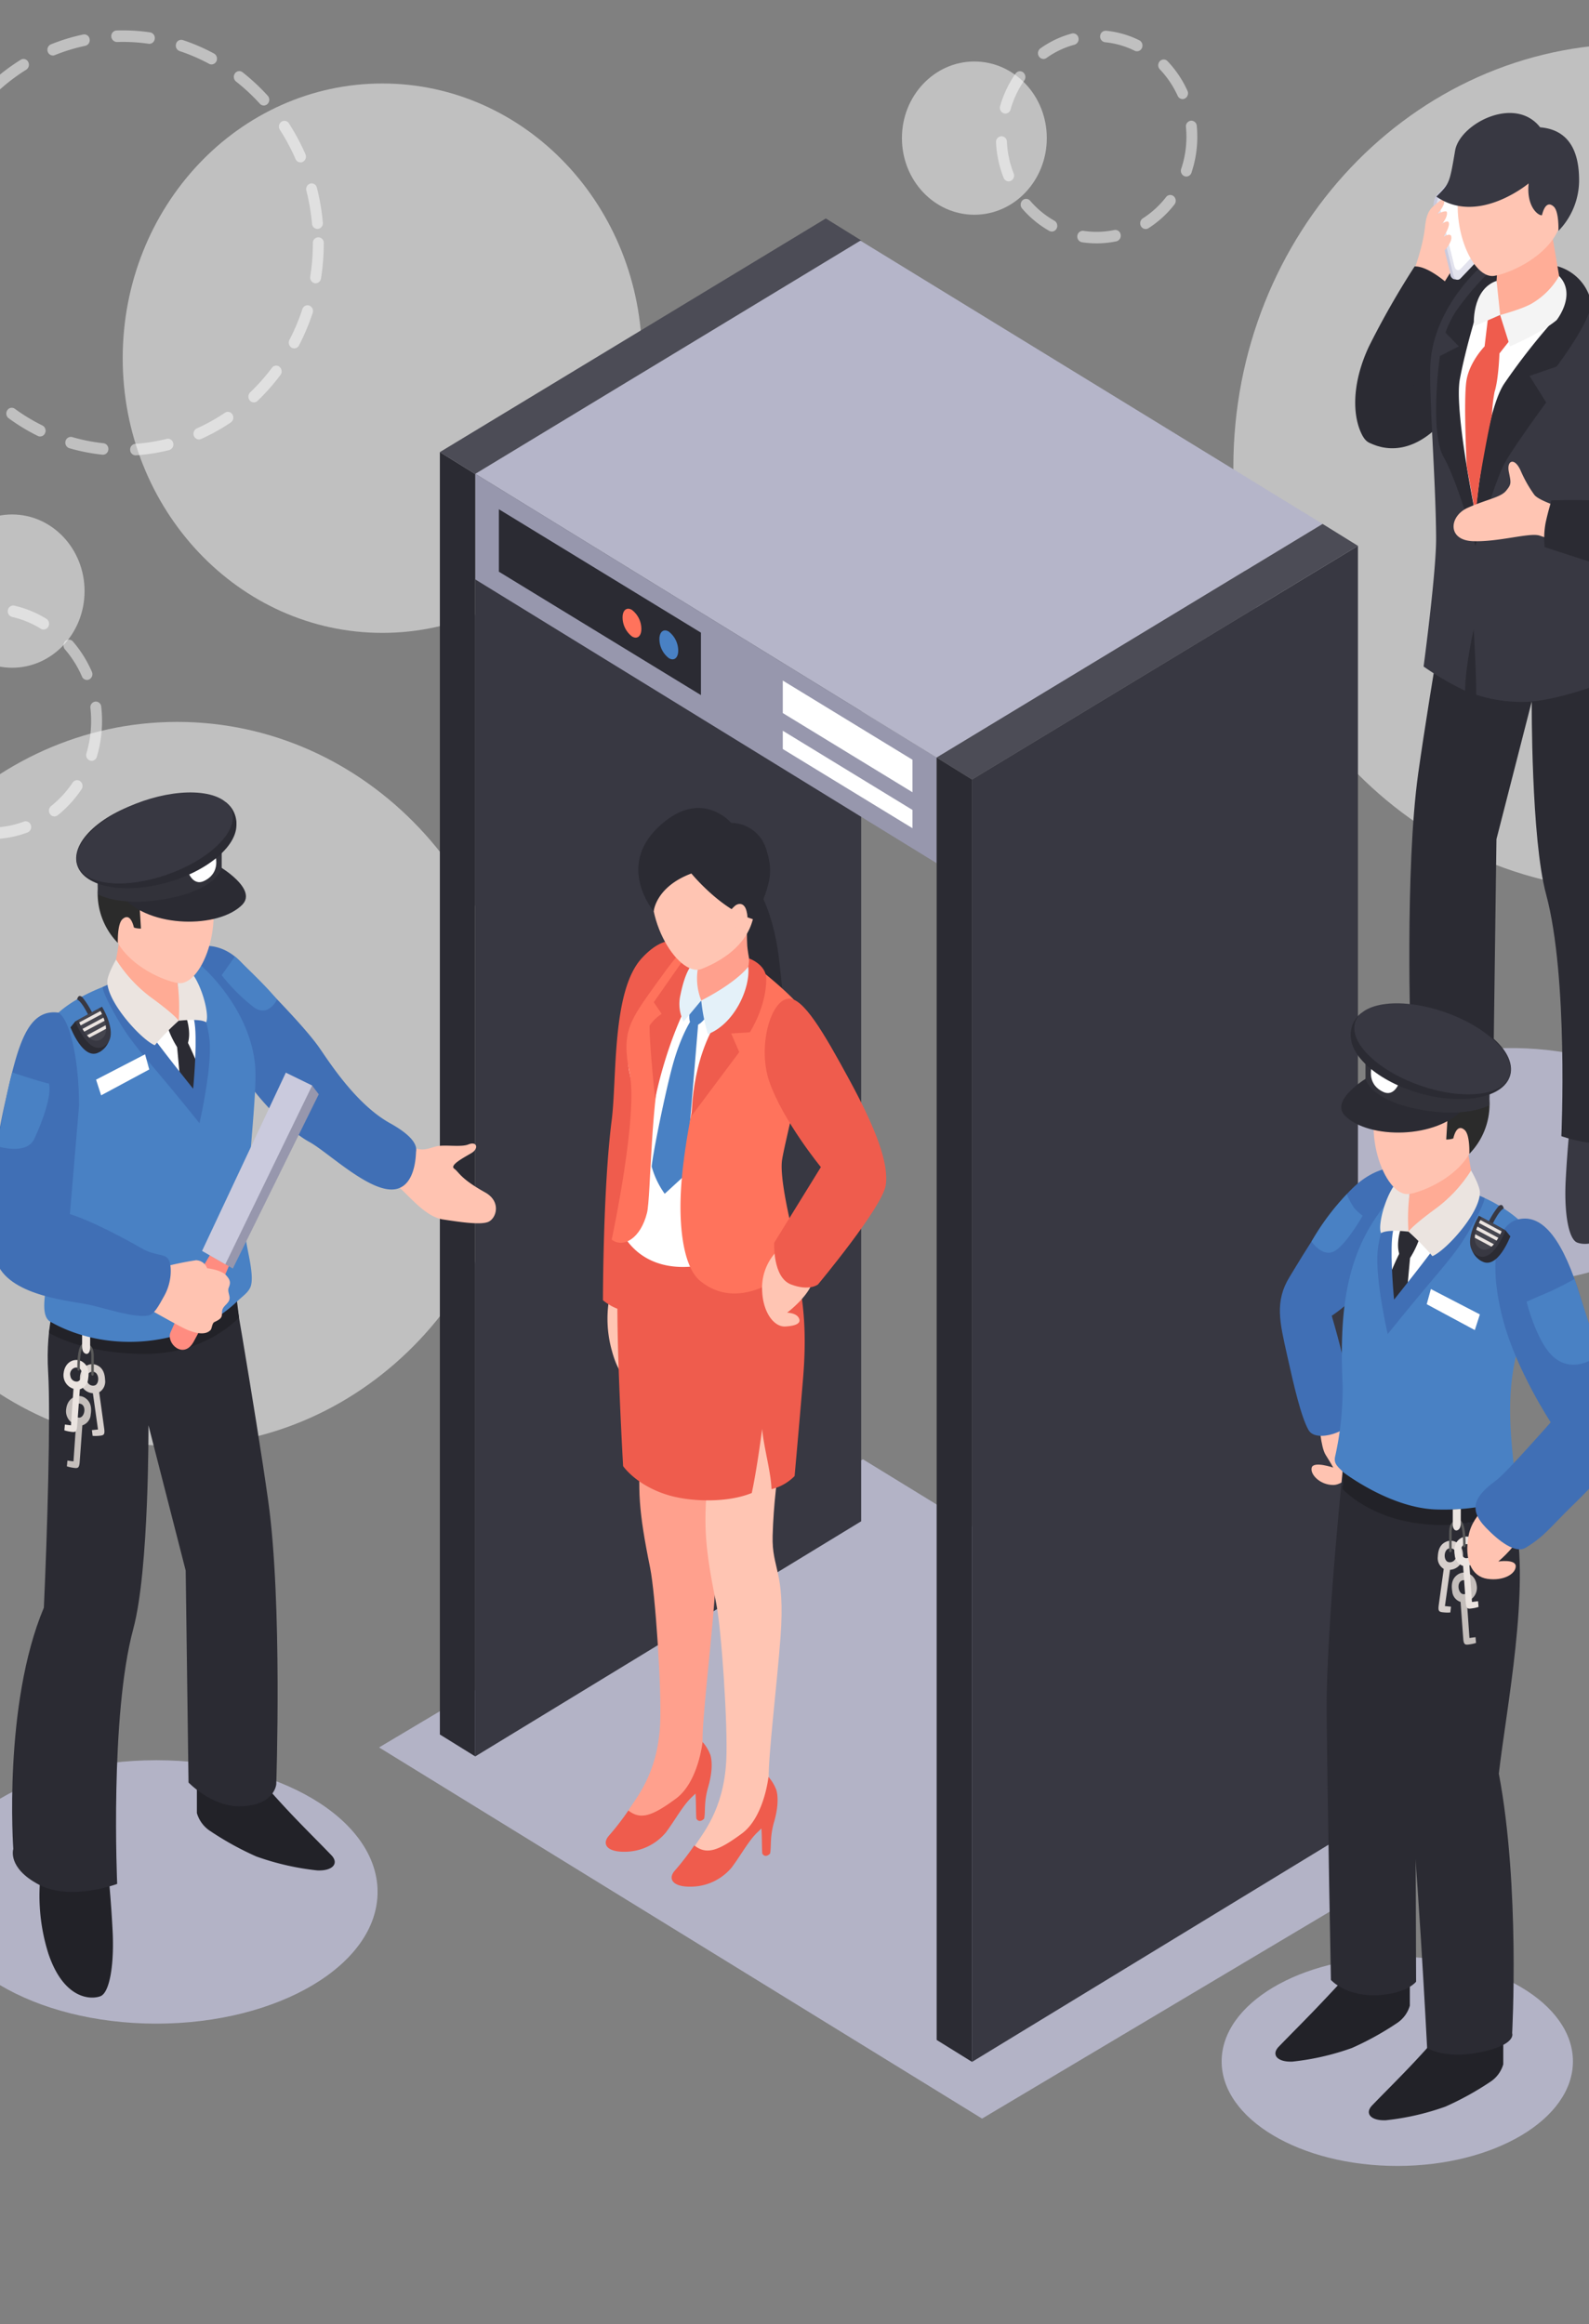 <svg xmlns="http://www.w3.org/2000/svg" xmlns:xlink="http://www.w3.org/1999/xlink" width="400" height="585" viewBox="0 0 400 585"><rect x="0" y="0" width="400" height="585" fill="#808080" stroke="none"/><defs><clipPath id="a"><rect width="400" height="585" transform="translate(1020.21 1329)" fill="#fff"/></clipPath><clipPath id="b"><rect width="553.529" height="537.531" fill="none"/></clipPath></defs><g transform="translate(-1020.21 -1329)" clip-path="url(#a)"><g transform="translate(978.64 1336.645)"><g clip-path="url(#b)"><path d="M171.357,166.961c-24.417,0-44.214,11.785-44.214,26.321s19.8,26.321,44.214,26.321,44.216-11.782,44.216-26.321-19.8-26.321-44.216-26.321" transform="translate(221.951 317.929)" fill="#b3b3c6"/><path d="M64.881,149.923c-30.757,0-55.691,14.843-55.691,33.152s24.934,33.154,55.691,33.154,55.693-14.843,55.693-33.154-24.934-33.152-55.693-33.152" transform="translate(16.043 285.485)" fill="#b3b3c6"/><path d="M157.123,73.745c0,38.185-29.266,69.141-65.366,69.141S26.39,111.93,26.39,73.745,55.656,4.6,91.756,4.6s65.366,30.956,65.366,69.14" transform="translate(46.069 8.769)" fill="#fff" opacity="0.5"/><path d="M134.3,21.985c0,10.653-8.166,19.29-18.237,19.29s-18.234-8.637-18.234-19.29S105.994,2.7,116.065,2.7,134.3,11.332,134.3,21.985" transform="translate(170.782 5.132)" fill="#fff" opacity="0.5"/><path d="M46.081,61.246c0,10.653-8.166,19.29-18.237,19.29S9.61,71.9,9.61,61.246s8.163-19.29,18.234-19.29,18.237,8.637,18.237,19.29" transform="translate(16.776 79.893)" fill="#fff" opacity="0.5"/><path d="M323.762,217.137,201.684,289.792,49.894,196.367,171.7,123.843Z" transform="translate(87.1 235.822)" fill="#b3b3c6"/><path d="M172.36,151.091c0,50.344-38.585,91.154-86.179,91.154S0,201.436,0,151.091,38.585,59.934,86.181,59.934s86.179,40.813,86.179,91.157" transform="translate(0 114.127)" fill="#fff" opacity="0.5"/><path d="M329.7,107.726c0,58.851-45.1,106.558-100.742,106.558S128.217,166.577,128.217,107.726,173.323,1.168,228.962,1.168,329.7,48.875,329.7,107.726" transform="translate(223.826 2.224)" fill="#fff" opacity="0.5"/><path d="M184.709,88.207c-27.457.343-49.568,13.868-49.384,30.213s22.586,29.321,50.043,28.978,49.568-13.87,49.384-30.215-22.586-29.315-50.043-28.975" transform="translate(236.232 167.953)" fill="#b3b3c6"/><path d="M160.737,59.276c6.348-16.81,9.725-36.6,9.725-36.6l-2.054-3.029s-7.9-.476-14.066,14.788-12.957,28.694-13.66,31.946c4.838,2.419,12.312,2.6,20.054-7.107" transform="translate(245.588 37.411)" fill="#2b2b33"/><path d="M154.839,88.7s-2.867,3.3-6.7,7.249c-3.545,3.653-4.643,4.708-7.932,8.1-1.922,1.984-.34,3.8,3.322,3.656a62.757,62.757,0,0,0,14.585-3.337,72.64,72.64,0,0,0,10.917-6.02,7.657,7.657,0,0,0,3.243-4.336v-6.1Z" transform="translate(243.326 167.405)" fill="#383842"/><path d="M159.814,96.045s-.664,6.25-1.074,14.1.643,14.785,2.91,15.651,8.731.755,12.408-10.147a45.737,45.737,0,0,0,1.483-21.477Z" transform="translate(276.961 179.323)" fill="#383842"/><path d="M199.094,77.965c1.356-22.371-10.3-34.133-10.3-34.133.928-7.539-32.135,3.012-32.135,3.012s-7.078,40.531-10.068,61.874c-3.4,24.256-1.911,67.555-1.911,67.555s.428,5.274,8.97,5.239c6.554-.026,11.957-5.669,11.957-5.669l.678-50.551,8.88-34.653s-.176,34.5,3.613,48.509c5.648,20.9,3.849,60.887,3.849,60.887s11.09,4.185,18.682.171,6.1-8.5,6.1-8.5,2.474-34.334-7.29-57.567c-.813-17.64-1.645-45.9-1.021-56.17" transform="translate(251.989 78.293)" fill="#2b2b33"/><path d="M160.222,21.286s-11.414,9.749-12.77,23.527c-.675,6.839,1.3,29.884,1.356,44.989.036,8.472-3.149,32.248-3.149,32.248a72.282,72.282,0,0,0,10.458,6.09c0-6.029,2.155-15.45,2.155-15.45s.648,10.621.645,16.464a37.377,37.377,0,0,0,11.644,1.812c10.568-.052,27.951-7.818,27.951-7.818s0-25.435-3.21-39.491c-3.427-15,1.771-40.218,1.26-44.266-.854-6.776-15.373-14.112-15.373-14.112s-10.3-8.434-20.969-3.993" transform="translate(254.274 38.073)" fill="#383842"/><path d="M163.192,19.995a69.145,69.145,0,0,0-10.661,11.6A23.7,23.7,0,0,0,149.17,38l3.361,3.471-4.775,2.419s-2.674,19.034.95,25.429,8,22.383,8,22.383,5.038-16.513,7.246-20.626,10.56-15.5,10.56-15.5l-4.184-6.677,6.82-2.355s9.613-12.747,8.608-16.592a12.007,12.007,0,0,0-8.4-8.657Z" transform="translate(256.276 38.075)" fill="#2b2b33"/><path d="M153.348,24.521s-2.713,8.684-4.2,16.537,3.913,33.979,3.913,33.979,2.405-25.537,7.246-32.8a163.667,163.667,0,0,1,13.2-16.789s-15.541,1.382-20.156-.926" transform="translate(259.916 46.693)" fill="#fff"/><path d="M155.166,25.852l-.8,6.709s-3.748,3.825-4.55,8.509.047,21.636.047,21.636l2.2,12.05.961-8.05s1.716-10.417,3.188-16.85a41.884,41.884,0,0,1,.662-5.84c1.019-3.166,1.227-9.674,1.227-9.674l3.962-5.013-3.778-4.658Z" transform="translate(260.923 46.977)" fill="#ef5c4d"/><path d="M149.578,16.365a3.192,3.192,0,0,1,1.5-2.721,7.109,7.109,0,0,1-.077,4.423,10.616,10.616,0,0,0-.472,3.16Z" transform="translate(261.116 25.981)" fill="#ffc5b3"/><path d="M157.646,30.342l-4.11-16.595a2.263,2.263,0,0,0-.28-.665l.06-.456-.791-.032a.991.991,0,0,0-.843.343l-4.228,4.423a4.249,4.249,0,0,0-.774,3.561l4.11,16.595a1.424,1.424,0,0,0,.876,1.144l.912.131.038-.447.027-.02,4.228-4.423a4.24,4.24,0,0,0,.774-3.558" transform="translate(255.87 23.973)" fill="#cacadd"/><path d="M157.157,33.956l-4.228,4.423c-.722.755-1.557.392-1.856-.81l-4.11-16.595a4.252,4.252,0,0,1,.774-3.558l4.228-4.423c.725-.755,1.56-.392,1.856.81l4.11,16.595a4.252,4.252,0,0,1-.774,3.558" transform="translate(256.365 23.992)" fill="#e2e2ed"/><path d="M155.858,31.542l-3.451,3.633c-.626.656-1.348.34-1.606-.7L147.242,20.1a3.675,3.675,0,0,1,.67-3.081l3.449-3.633c.626-.656,1.351-.34,1.609.7l3.558,14.376a3.675,3.675,0,0,1-.67,3.081" transform="translate(256.876 24.835)" fill="#fff"/><path d="M144.182,37.065s3.7-9.023,4.366-15.093c.244-2.2.524-4.231,2.21-5.617s2.518-2.3,2.666-1.3c.2,1.362-1.79,3.314-1.79,3.314s2.359-1.162,2.474-.459c.22,1.362-1.268,2.933-1.268,2.933s1.683-1.284,1.785-.116c.1,1.147-1.356,3.366-1.356,3.366s1.719-1.112,1.933-.073c.294,1.429-1.678,3.505-1.678,3.505l1.4,5.643-3.24,5.164Z" transform="translate(251.696 27.862)" fill="#ffc5b3"/><path d="M152.884,26.974l-.689,10.612a21.182,21.182,0,0,0,4.714,5.747c3.624-1.2,12.037-10.069,12.037-10.069L166.14,16.786Z" transform="translate(265.684 31.964)" fill="#ffad97"/><path d="M173.652,13.991c-3.773-5.085-14.621-9.372-21.688,1.69-7.411,11.6-.406,30.567,6.084,29.457,3.635-.619,11.82-4.124,15.406-10.316,4.039-6.973,3.13-16.879.2-20.832" transform="translate(259.727 16.648)" fill="#ffc5b3"/><path d="M156,21.707l.9,8.6-6.606,2.852S149.53,23.975,156,21.707" transform="translate(262.306 41.335)" fill="#f4f4f4"/><path d="M167.527,21.291a19.033,19.033,0,0,1-6.8,6.871c-2.427,1.452-8.056,2.942-8.056,2.942L155.164,39s7.869-3.372,11.732-6.613c0,0,5.126-6.43.631-11.091" transform="translate(266.524 40.543)" fill="#f4f4f4"/><path d="M163.563,77.312c2.139,5.155,5.115,11.1,11.823,11.021,4.066-.049,7-6.142,7-10.455A149.088,149.088,0,0,0,178.59,45.72c-2.941-13.127-5.532-20.376-12.139-20.98-2.927,1.969-5.434,11.791-5.434,22.069l2.559,30.32Z" transform="translate(281.086 47.11)" fill="#2b2b33"/><path d="M154.338,20.464a209.57,209.57,0,0,0-11.482,20.115c-4.094,8.727-4.248,16.583-2.092,21.538,2.2,5.062,4.857,2.48,8.295-.27s7.177-19.38,8.652-23.19,5.338-13.513,5.338-13.513-5.211-4.862-8.709-4.679" transform="translate(243.33 38.959)" fill="#2b2b33"/><path d="M168.682,45.642a31.947,31.947,0,0,1-3.35-5.927c-1.557-3.569-3.6-2.666-3.017.209s.667,3.119-.711,4.795S156.62,46.882,151.93,49s-5.126,8.143,1.323,8.384,14.041-2.155,16.7-1.438a82.919,82.919,0,0,1,8.089,3.113l2.924-8.483s-10.845-2.832-12.284-4.931" transform="translate(259.073 71.188)" fill="#ffc5b3"/><path d="M158.554,40.781s-.89,2.84-1.494,5.733a21.328,21.328,0,0,0-.228,6.029s8.462,2.774,12.572,4.078,13.83,3.2,16.96-.578,4.206-10.525-.783-13.005c-5.958-2.959-27.029-2.257-27.029-2.257" transform="translate(273.575 77.516)" fill="#2b2b33"/><path d="M172.95,10.769c-6.376-8.155-20.258-.865-21.4,5.858-1.411,8.3-1.411,8.3-4.717,11.576,10.461,7.345,23.179-3.293,23.223-3.311-.612,6.11,2.65,8.248,3.358,7.987.653-2.654,1.73-3.276,2.954-2.155,1.387,1.266,1.183,6.125,1.183,6.125A18.294,18.294,0,0,0,182.76,24.07c-.014-4.984-1.137-12.59-9.81-13.3" transform="translate(256.318 13.633)" fill="#383842"/><path d="M203.758,109.888c-19.7.244-35.562,9.95-35.433,21.677S184.53,152.6,204.23,152.356s35.562-9.95,35.433-21.68-16.2-21.032-35.905-20.788" transform="translate(293.84 209.241)" fill="#b3b3c6"/><path d="M196.751,39s-5.23-4.2-11.59,2.991C181.128,46.556,178,54.961,175.142,63.83c-1.65,5.117-3.119,9.6-4.4,14.434-3.668,13.87-1.875,16.293,4.514,15.218,4.956-.831,10.332-6.34,9.9-11.6S196.751,39,196.751,39" transform="translate(294.778 71.945)" fill="#ffa08d"/><path d="M171.409,60.8s2.9-18.511,10.952-21.172c6.378-2.108,7.963-1.359,8.561-.177s-11.6,25.618-11.6,25.618-5.247-2.669-7.91-4.269" transform="translate(299.225 72.923)" fill="#cacadd"/><path d="M172.124,45.437l-.975,3.816a22.67,22.67,0,0,0,10.162,5.233c4.058.775,4.613-2.181,1.461-2.846a21.785,21.785,0,0,1-10.648-6.2" transform="translate(298.772 86.522)" fill="#fff"/><path d="M198.928,80.447c1.285-3.616-20.966-6.366-20.966-6.366s-.047,17.556-.651,24.947c-.909,11.155-.7,16.49,2.339,31.461,1.348,6.639,3.042,31.792,2.589,40.65-.664,12.976-6.321,19.107-8.234,22.31s5.387,6.235,10.005,1.562,5.1-5.588,7.71-7.054,1.727-4.966,1.538-12.291c-.145-5.663,2.175-24.532,3.064-36.631,1.263-17.173-2.3-17.547-2.051-26.228.467-16.339,3.819-30,4.657-32.362" transform="translate(303.21 141.066)" fill="#ffa08d"/><path d="M198.926,112.809c-.008-.032-.016-.061-.022-.093a3.678,3.678,0,0,0-.143-.453l-.005.009a10.876,10.876,0,0,0-1.963-3.212s-1.1,10.385-6.867,14.669c-6.444,4.783-9.324,5.5-12.386,3.113a68.346,68.346,0,0,1-5.107,6.607c-1.9,2.233-.3,4.475,5.313,4.048a13.892,13.892,0,0,0,9.56-5c2.466-3.331,4.374-6.929,6.68-9.108.357-.34.662-.636.977-.941v0c.17,2.75.088,4.51.217,6.5.541.912,1.378.694,2.035,0,.376-2.193-.113-4.208,1.049-8.251,1.236-4.292.912-6.851.662-7.891" transform="translate(299.676 207.673)" fill="#383842"/><path d="M205.182,83.666c1.285-3.616-20.966-6.366-20.966-6.366s-.047,17.556-.651,24.947c-.909,11.155-.7,16.49,2.339,31.461,1.348,6.639,3.042,31.792,2.589,40.65-.664,12.976-6.321,19.107-8.234,22.31s5.384,6.235,10.005,1.56,5.1-5.585,7.71-7.051,1.727-4.966,1.538-12.291c-.146-5.663,2.174-24.532,3.064-36.631,1.263-17.173-2.3-17.547-2.051-26.228.467-16.339,3.819-30,4.657-32.362" transform="translate(314.128 147.195)" fill="#ffc5b3"/><path d="M205.155,115.929c-.008-.032-.017-.061-.022-.093a3.683,3.683,0,0,0-.143-.453l-.006.009a10.874,10.874,0,0,0-1.963-3.212s-1.1,10.385-6.867,14.669c-6.444,4.783-9.324,5.5-12.386,3.113a68.367,68.367,0,0,1-5.107,6.607c-1.9,2.233-.3,4.475,5.313,4.051a13.9,13.9,0,0,0,9.56-5c2.468-3.331,4.374-6.929,6.678-9.108.36-.337.667-.636.98-.941v0c.17,2.75.088,4.51.217,6.5.541.909,1.378.691,2.035,0,.376-2.193-.113-4.211,1.049-8.254,1.236-4.292.911-6.851.662-7.891" transform="translate(310.55 213.614)" fill="#383842"/><path d="M174.066,69.993S173.028,75.122,172.8,87.2c-.28,14.838,1.45,44.786,1.45,44.786s3.547,4.629,11.872,7.577c20.34,7.205,31.639-2.445,31.639-2.445s2.084-14.637,3.171-27.726c1.043-12.567.475-24.265-4.668-37.862-8.061-21.317-37.388-9.6-42.2-1.536" transform="translate(301.601 113.173)" fill="#2b2b33"/><path d="M222.095,62.6C221.008,54.6,203.811,43.78,203.811,43.78s-12.043,11.036-9.426,3.5c.821-2.37-.428-9.311-.428-9.311s-1.046-.276-2.562-.561c-2.276,2.663-6.743,9.738-9.168,12.668C179.888,52.9,173,62.7,175.108,71.965c1.793,7.9,1.137,21.056.739,24.938a121.389,121.389,0,0,1-2.606,15.035s3.948,9.549,20.392,9.932c15.873.372,21.809-8.4,21.809-8.4s-3.773-21.7-2.677-28.394c1.411-8.652,11.447-6.9,9.33-22.484" transform="translate(302.424 71.227)" fill="#e2e2ed"/><path d="M182.653,47.938s-4.025,17.443-4.025,24.439c5.129-2.878,10.03-8.579,11.279-9.639,5.653-4.792,6.51-7.3,6.51-7.3s-1.159-5.591-1.3-7.612c-.228-3.366.025-14.353.025-14.353Z" transform="translate(311.828 63.743)" fill="#ffa08d"/><path d="M193.57,39.038s-2.128,9.07-5.217,12.334-9.725,10.412-9.725,10.412a89.234,89.234,0,0,1,11.491,2.03c3.24-3.41,7.924-13.118,7.924-16.147,0-8.138-4.473-8.628-4.473-8.628" transform="translate(311.828 74.336)" fill="#fff"/><path d="M183.758,39.207S177.114,49.79,175.576,54.6c2.833,1.975,8.38,6.866,8.38,6.866A37.336,37.336,0,0,1,186.21,49.1c.733-1.818,1.414-7.769,1.414-7.769Z" transform="translate(306.5 74.658)" fill="#fff"/><path d="M176.256,30.155s-2.8,8.965-1.219,29.591A43.084,43.084,0,0,0,179.186,74.9s4.2-12.282,10.222-16.336c4.245-2.858-2.111-8.2-2.111-8.2Z" transform="translate(304.718 57.421)" fill="#383842"/><path d="M198.525,30.3c-4.723-4.231-16.307-6.145-21.183,6.352-5.115,13.1,5.483,30.4,11.71,27.907,3.484-1.4,10.549-4.824,12.913-11.742,2.661-7.783.228-19.229-3.44-22.516" transform="translate(307.221 51.589)" fill="#ffc5b3"/><path d="M183.169,36.931a11.642,11.642,0,0,1,1.988-2.274c.884-.717,2.57-.929,3.053,1.789a4.614,4.614,0,0,1-2.142,5.109Z" transform="translate(319.755 65.108)" fill="#ffc5b3"/><path d="M188.641,40.075s-.544,9.413,3.611,16.159,4.239,12.84,4.1,19.76C196.1,88.015,193.064,91.6,193.064,91.6s14.264-5.111,15.826-22.836c1.494-16.961,1.167-30.337-2.965-36.66-3.762-5.759-11.246-4.377-11.246-4.377s-9.706-7.647-17.7,6.988c-3.605,6.6-1.494,11.893,0,14.353a15.226,15.226,0,0,1,11.658-8.994" transform="translate(305.485 49)" fill="#383842"/><path d="M180.531,53.536s11.658-1.284,14.86,2.663-.977,11.948-.977,11.948l-14.958-6.122Z" transform="translate(313.271 101.564)" fill="#ffa08d"/><path d="M206.731,61.363c-2.614,10.818-4.47,14.7-4.47,14.7s-7.435-1.76-11.491-1.76c-4.278,0-15.541-7.583-15.541-7.583l-2.164,8.091s5.365,6.43,18.319,11.628c11.244,4.513,15.233,7.075,18.863.714s14.494-28.609,13.385-37.005c-1.3-9.825-14.33.569-16.9,11.213" transform="translate(302.118 88.001)" fill="#ffc5b3"/><path d="M174.76,49.808c-7.391-.015-7.575,6.871,0,6.871.766,1.429,2.663,2.016,3.517,3.035,2.161,2.585,9.129.218,9.129.218s-6.87-10.112-12.647-10.124" transform="translate(295.276 94.845)" fill="#ffc5b3"/><path d="M172.214,54.583s3.674-2.643,13.067-1.844c10.508.895,16.661,2.021,16.661,2.021-.472,2.108-2.422,2.5-2.633,7.406-9.923,1.536-20.6,7.888-27.959,3.514-6.01-3.575.865-11.1.865-11.1" transform="translate(294.819 100.139)" fill="#ffa08d"/><path d="M185.665,71.485s-2.729-22.92,6.09-28c7.6-4.38,13.965,4.26,13.9,13.159-.066,8.8-8.056,19.232-8.056,19.232Z" transform="translate(323.415 80.562)" fill="#cacadd"/><path d="M185.826,51.43l-.785,3.7s2.471.72,6.362,2.289,6.071,2.686,6.071,2.686l1.851-3.508s-4.624-3.125-13.5-5.169" transform="translate(323.023 97.933)" fill="#fff"/><path d="M58.71,77.009,155.863,18.2V340.609L58.71,399.8Z" transform="translate(102.489 34.659)" fill="#383842"/><path d="M64.37,364.851l-8.9-5.518V36.55l8.9,5.518Z" transform="translate(96.829 69.6)" fill="#2b2b33"/><path d="M161.523,21.82l-8.9-5.518L55.468,75.109l8.9,5.518Z" transform="translate(96.829 31.042)" fill="#4c4c56"/><path d="M58.726,38.435V65.029l116.112,71.414V109.85Z" transform="translate(102.516 73.188)" fill="#9797ad"/><path d="M271.991,89.526l-97.153,58.807L58.726,76.919l96.917-58.694Z" transform="translate(102.516 34.704)" fill="#b5b5c9"/><path d="M104.257,103.483,201.41,44.676V367.086l-97.153,59.185Z" transform="translate(181.999 85.072)" fill="#383842"/><path d="M109.916,391.325l-8.9-5.518V63.025l8.9,5.518Z" transform="translate(176.34 120.012)" fill="#2b2b33"/><path d="M207.069,48.294l-8.9-5.518-97.153,58.807,8.9,5.518Z" transform="translate(176.34 81.454)" fill="#4c4c56"/><path d="M111.746,88.282,60.877,57.219V41.5l50.869,31.063Z" transform="translate(106.272 79.033)" fill="#2b2b33"/><path d="M86.908,56.352V64.53l32.641,19.932V76.283Z" transform="translate(151.714 107.305)" fill="#fff"/><path d="M86.908,60.7v4.6L119.549,85.23v-4.6Z" transform="translate(151.714 115.588)" fill="#fff"/><path d="M72.219,52.318a6.089,6.089,0,0,0,2.367,4.78c1.307.8,2.364-.046,2.364-1.891a6.087,6.087,0,0,0-2.364-4.78c-1.307-.8-2.367.046-2.367,1.891" transform="translate(126.071 95.451)" fill="#ff735c"/><path d="M75.6,54.2a6.089,6.089,0,0,0,2.367,4.78c1.307.8,2.364-.046,2.364-1.891a6.092,6.092,0,0,0-2.364-4.78c-1.307-.8-2.367.049-2.367,1.891" transform="translate(131.965 99.027)" fill="#4981c4"/><path d="M42.814,103.95a61.73,61.73,0,0,0,10.11,7.324c5.005,2.707,11.312,4.838,14.321,7.545s6.889,7.554,11.147,8.175c3.7.54,9.217,1.452,11.3.619s3.427-5.117-.744-7.441c-6.29-3.505-6.529-5.074-7.781-5.974s2.493-2.82,4.371-3.947,1.384-3.044-.824-2.143c-1.8.735-5.84,0-7.927.453s-3.773,1.664-6.919-.227c-2.625-1.58-11.43-8.567-16.227-12.628a66.28,66.28,0,0,1-5.793-5.216Z" transform="translate(74.74 172.316)" fill="#ffc3b1"/><path d="M36.535,79.442s5.055-1.095,9.939,4.048c3.789,3.99,15.219,15.247,19.508,21.291,2.353,3.314,9.187,14.335,17.946,19.2,6.562,3.645,6.741,6.041,6.554,7.17-.071.427.041,9.552-6.222,9.517C77.9,140.637,68.053,131.1,63.6,128.689c-4.333-2.35-11.241-8.9-15.661-15.276a11.938,11.938,0,0,0-6.386-4.542S30.539,85.082,32.137,82.03a4.368,4.368,0,0,1,4.4-2.588" transform="translate(55.824 151.088)" fill="#406fb5"/><path d="M51.589,153.11s3.026,3.479,7.067,7.647c3.74,3.86,4.9,4.969,8.369,8.553,2.026,2.091.357,4.014-3.5,3.857a66.276,66.276,0,0,1-15.39-3.52,76.809,76.809,0,0,1-11.524-6.354,8.068,8.068,0,0,1-3.418-4.574v-6.433Z" transform="translate(57.939 289.982)" fill="#222228"/><path d="M36.038,160.864s.7,6.6,1.131,14.878-.675,15.6-3.07,16.513-9.215.8-13.091-10.708a48.247,48.247,0,0,1-1.565-22.659Z" transform="translate(32.746 302.558)" fill="#222228"/><path d="M25.319,141.786c-1.43-23.608,10.873-36.015,10.873-36.015-.98-7.955,33.906,3.177,33.906,3.177s7.471,42.767,10.626,65.287c3.589,25.595,2.018,71.284,2.018,71.284s-.453,5.564-9.467,5.527c-6.916-.026-12.619-5.98-12.619-5.98l-.714-53.342L50.574,155.16s.187,36.4-3.811,51.187C40.8,228.392,42.7,270.59,42.7,270.59s-11.7,4.417-19.714.18-6.439-8.971-6.439-8.971-2.608-36.23,7.693-60.744c.859-18.613,1.735-48.425,1.079-59.269" transform="translate(28.37 195.953)" fill="#2b2b33"/><path d="M66.821,109.759l.648,5.2s-8.045,9.18-23.7,9.18-24.146-5.309-24.146-5.309l.851-4.571Z" transform="translate(34.264 209.004)" fill="#222228"/><path d="M23.064,134.811l.64-9.2a3.576,3.576,0,0,1-2.466-4.051c.368-2.9,3.064-3.953,4.857-2.646.848.619,1.713,1.716,1.3,4.139a3.042,3.042,0,0,1-2.1,2.692s-.555,7.748-.675,9.264-.467,1.589-1.579,1.42a8.987,8.987,0,0,1-1.639-.366l.132-1.449ZM24.593,123.8c1.494-.154,1.9-3.77-.42-3.517a1.669,1.669,0,0,0-1.247,2.114,1.594,1.594,0,0,0,1.667,1.4" transform="translate(37.004 225.375)" fill="#c4bebb"/><path d="M27.02,132.042l-1.288-9.128a3.47,3.47,0,0,1-3.248-3.38c-.242-2.916,2.172-4.568,4.193-3.709.953.407,2.029,1.275,2.125,3.735a3.142,3.142,0,0,1-1.485,3.116s1.068,7.687,1.266,9.192-.124,1.658-1.247,1.754a8.718,8.718,0,0,1-1.675.023l-.173-1.446Zm-.793-11.1c1.422-.5,1.068-4.118-1.142-3.334a1.708,1.708,0,0,0-.777,2.352,1.553,1.553,0,0,0,1.919.982" transform="translate(39.22 220.122)" fill="#d6cfcc"/><path d="M22.832,131.689l.64-9.2a3.576,3.576,0,0,1-2.466-4.051c.368-2.9,3.064-3.953,4.857-2.646.848.619,1.713,1.716,1.3,4.138a3.042,3.042,0,0,1-2.1,2.692s-.555,7.748-.675,9.264-.467,1.589-1.579,1.42a8.986,8.986,0,0,1-1.639-.366l.132-1.449Zm1.529-11.013c1.494-.154,1.9-3.77-.42-3.517a1.669,1.669,0,0,0-1.247,2.114,1.594,1.594,0,0,0,1.667,1.4" transform="translate(36.599 219.43)" fill="#ebe4e0"/><path d="M26.055,121.909a.328.328,0,0,0,.319-.337v-4.42c0-2.6-.859-3.006-1.982-3.267l-.214-.052a.88.88,0,0,0-.826.2c-1.208,1.037-1.128,5.747-1.117,6.282a.33.33,0,0,0,.319.328h.008a.33.33,0,0,0,.31-.346c-.044-1.888.154-5.117.879-5.742a.288.288,0,0,1,.28-.07l.225.052c.862.2,1.483.349,1.483,2.611v4.42a.328.328,0,0,0,.318.337" transform="translate(38.803 216.702)" fill="#595959"/><path d="M24.691,112.957v3.79c0,1.173-.637,1.847-1.381,1.342s-.637-1.571-.637-3.142-.005-2.1-.005-2.1Z" transform="translate(39.569 214.878)" fill="#ebe4e0"/><path d="M71.25,161.577c-.453,1.687-2.114,2.71-3.35,3.9-12.106,11.719-32.783,13.441-47.157,5.265-2.317-1.319-1.406-5.954-1.175-8.5A121.309,121.309,0,0,1,21.764,147c3.619-15.831-3.034-44.039-2.5-48.312.9-7.147,14.637-12.189,14.637-12.189s13.759-6.561,24.879-5.312c0,0,12.04,10.287,13.476,24.822.711,7.22-2.229,27.692-2.293,43.63-.008,2.021,2.111,8.846,1.282,11.933" transform="translate(33.512 154.305)" fill="#4981c4"/><path d="M42.363,105.263s-4.624,7.481-6.521,11.451c-1.395,2.919-3.742,7.722-4.937,10.522s3.234,6.9,5.766,2.474c.914-1.6,3.808-7.226,5.28-10.618,1.032-2.379,5.008-11.721,5.008-11.721Z" transform="translate(53.602 200.443)" fill="#ff8c80"/><path d="M34.354,135.524,55.735,90.73l4.434,2.094,1.667,2.2L40.208,138.884Z" transform="translate(59.972 172.768)" fill="#9797ad"/><path d="M33.666,135.208,54.752,90.332l6.62,3.247L39.519,138.571Z" transform="translate(58.769 172.011)" fill="#cacadd"/><path d="M32.8,108.382a77.242,77.242,0,0,1,8.539-1.789,3.054,3.054,0,0,1,2.806,2.018s3.449.354,4.747,1.745,1.085,2.111.678,3.171.585,2.219.077,3.247-1.667,1.484-1.744,2.727.17,1.682-1.919,2.646c-.612.282-.618,1.606-.955,1.984-1.463,1.641-4.536.558-6.057-.1-1.87-.807-10.574-5.765-10.574-5.765Z" transform="translate(49.569 202.969)" fill="#ffc3b1"/><path d="M34.037,140.813c-2.257,5.44-5.4,11.716-12.476,11.631-4.289-.052-7.386-6.482-7.383-11.033a157.312,157.312,0,0,1,4-33.933c3.1-13.85,5.453-23.356,13.393-22.293,3.089,2.079,5.151,12.6,5.151,23.443l-2.7,31.993Z" transform="translate(24.743 162.058)" fill="#406fb5"/><path d="M58.216,114.645c.761,1.594.755,5.573-1.139,8.957-1.5,2.689-2.534,4.716-4.069,5-3.446.636-10.189-1.638-14.613-2.654s-19.64-2.056-23.311-10.24c-2.153-4.792,9.209-13.76,15.013-13.354,4.432.311,15.071,5.759,21.282,9.349,3.5,2.021,6,1.2,6.837,2.945" transform="translate(25.865 194.874)" fill="#406fb5"/><path d="M43.313,84.768s.47,5.692.923,10.615-1.752,15.381-1.752,15.381-8.437-9.137-10.244-11.277a49.752,49.752,0,0,1-4.352-7.339Z" transform="translate(48.684 161.416)" fill="#fff"/><path d="M25.442,91.2l2.276-13.371L41.359,88.313l1.614,9.956a11.658,11.658,0,0,1,.758,5c-6.6-3.479-14-5.161-18.289-12.064" transform="translate(44.414 148.208)" fill="#ffab95"/><path d="M35.859,100.979c-1.181-1.092-2.391-2.152-3.611-3.206l-.958-10.42,2.029-.227a61.872,61.872,0,0,1,3.55,7.868,1.312,1.312,0,0,0-.22.723,20.332,20.332,0,0,1-.791,5.262" transform="translate(54.622 165.906)" fill="#2b2b33"/><path d="M35.349,85.386s1.587,4.211.453,7.185c-.187.433-2.628.729-2.628.729a23.2,23.2,0,0,1-2.831-6.5c1.021-.308,2.433-.63,3.177-.122a3.707,3.707,0,0,1,1.829-1.3" transform="translate(52.971 162.593)" fill="#2b2b33"/><path d="M28.17,83.995c1.529,4.269,5.165,8.5,7.356,11.809,2.655,4.014,11.8,15.386,11.8,15.386s.956-9.776.505-15.386-3.978-13.159-3.978-13.159L45.811,81.5s5.03,10.5,5.656,17.57-2.54,20.8-2.54,20.8-5.782-7.217-11.449-13.894-7.325-8.945-10.3-14.315c-.494-.892-2.628-4.83-2.628-6.055,1.208-.5,2.411-1.1,3.616-1.615" transform="translate(42.863 155.199)" fill="#406fb5"/><path d="M31.388,84.13a49.575,49.575,0,0,1,.368,10.293s5.338-.677,6.914.383c.966-2.12-1.455-10.725-4.514-13.417-.423-.372-1.387,1.06-2.768,2.742" transform="translate(54.793 154.869)" fill="#ebe4e0"/><path d="M27.191,80.533s-2.213,3.773-2.213,5.567c0,5.2,8.553,14.6,11.952,16a61.173,61.173,0,0,1,6.013-6.163s-.522-1.118-6.3-5.4a35.411,35.411,0,0,1-9.453-10" transform="translate(43.604 153.352)" fill="#ebe4e0"/><path d="M27.443,75.449c3.687-4.972,14.286-9.157,21.191,1.652,7.243,11.335.4,29.867-5.944,28.784-3.553-.6-11.551-4.028-15.055-10.081-3.946-6.813-3.056-16.493-.192-20.356" transform="translate(43.605 133.904)" fill="#ffc3b1"/><path d="M52.9,83.313c-1.469,2.483-3.762,5.393-9.668,5.721a22.341,22.341,0,0,1-8.652-1.258L35,94.6a5.325,5.325,0,0,1-1.771-.258c-.637-2.591-1.689-3.2-2.886-2.106-1.354,1.237-1.159,5.986-1.159,5.986a17.887,17.887,0,0,1-5.09-12.488c.014-4.87,4.039-15.418,12.474-16.525s14.442,3.558,16.5,8.323a6.6,6.6,0,0,1-.167,5.776" transform="translate(42.055 131.482)" fill="#2b2b2b"/><path d="M50.521,72.417s9.945,5.768,5.95,9.79c-5.9,5.936-23.212,5.965-30.084-2.027Z" transform="translate(46.062 137.897)" fill="#2b2b33"/><path d="M55.355,75.785V70.938s-3.7,7.159-15.414,7.917c-9.95.645-15.867-1.234-15.867-1.234l.1,4.754s6.249,3.694,19.4.691c10.7-2.445,11.782-7.281,11.782-7.281" transform="translate(42.024 135.081)" fill="#32323a"/><path d="M35.814,66.87a6.746,6.746,0,0,1,2.751,5.442c0,2.425-2.751-1.458-2.751-1.458Z" transform="translate(62.52 127.334)" fill="#2b2b33"/><path d="M39.306,71.422s1.675,4.519-2.721,6.654c-3.114,1.51-4.278-2.846-4.278-2.846Z" transform="translate(56.398 136.002)" fill="#fff"/><path d="M29.159,89.025c8.454,2.169,21.188-1.011,28.443-7.1s6.279-12.787-2.175-14.954-21.186,1.011-28.44,7.1-6.282,12.787,2.172,14.954" transform="translate(38.621 126.227)" fill="#2b2b33"/><path d="M28.649,88.578c8.072,1.623,20.521-2.018,27.806-8.135s6.642-12.386-1.431-14.01-20.521,2.018-27.8,8.135-6.645,12.386,1.428,14.01" transform="translate(38.667 125.767)" fill="#383842"/><path d="M26.348,88.655a20.554,20.554,0,0,0-2.781-4.6c-1.1-1.066-1.356.523-1.356.523s.692.166,1.9,2.222a18.743,18.743,0,0,1,1.2,2.326Z" transform="translate(38.772 159.362)" fill="#383842"/><path d="M28.327,85.133s4.594,7.444.568,9.909S21.6,88.824,21.6,88.824Z" transform="translate(37.712 162.111)" fill="#2b2b33"/><path d="M28.9,93.6a5.177,5.177,0,0,0,2.323-2.611c.681-1.806-8.413-5.1-8.413-5.1l-1.2,1.5Z" transform="translate(37.712 163.553)" fill="#2b2b33"/><path d="M28.765,84.619s4.594,7.443.568,9.909-7.293-6.218-7.293-6.218Z" transform="translate(38.477 161.132)" fill="#383842"/><path d="M28.289,86.157l-5.283,2.837c-.178-.3-.338-.6-.475-.874l5.376-2.869c.126.276.255.581.382.906" transform="translate(39.332 162.336)" fill="#46464f"/><path d="M28.256,86.962l-4.7,2.524a8.86,8.86,0,0,1-.695-.912l5.126-2.736a8.885,8.885,0,0,1,.266,1.124" transform="translate(39.912 163.453)" fill="#46464f"/><path d="M26.228,89.2a2.306,2.306,0,0,1-2.891-.427l4.184-2.233a2.842,2.842,0,0,1-1.293,2.66" transform="translate(40.739 164.781)" fill="#46464f"/><path d="M22.3,87.646l5.258-2.884s.173.288.373.668l-5.354,2.878c-.165-.369-.277-.662-.277-.662" transform="translate(38.932 161.405)" fill="#46464f"/><path d="M27.759,84.992c.11.209.239.462.373.752l-5.376,2.869c-.14-.279-.261-.534-.354-.743Z" transform="translate(39.107 161.842)" fill="#ebe4e0"/><path d="M28.267,86.365,23.141,89.1c-.157-.235-.3-.468-.437-.7l5.283-2.837c.1.258.195.523.28.8" transform="translate(39.634 162.93)" fill="#ebe4e0"/><path d="M27.909,87.125l-4.184,2.233a5.606,5.606,0,0,1-.61-.61l4.7-2.524a6.345,6.345,0,0,1,.093.9" transform="translate(40.351 164.19)" fill="#ebe4e0"/><path d="M36.282,88.743l1.049,3.816L25.222,99.073l-1.274-3.947Z" transform="translate(41.806 168.985)" fill="#fff"/><path d="M18.7,90.31s6.933,2.37,9.269,2.817c.777,2.962-1.7,9.68-3.7,13.934s-9.412,1.8-9.412,1.8S17.416,94.878,18.7,90.31" transform="translate(25.927 171.969)" fill="#4981c4"/><path d="M49.373,91.135s-2.254,4.658-5.955,1.786a45.326,45.326,0,0,1-7.951-7.958l3.322-4.693s8.168,7.577,10.585,10.865" transform="translate(61.912 152.851)" fill="#4981c4"/><path d="M97.122,120.583c1.247-3.508-20.34-6.177-20.34-6.177s-.044,17.033-.632,24.2c-.881,10.821-.681,16,2.271,30.52,1.307,6.442,2.952,30.843,2.512,39.436-.645,12.587-6.131,18.535-7.99,21.642s5.225,6.049,9.706,1.513,4.95-5.419,7.479-6.839,1.678-4.821,1.494-11.925c-.143-5.495,2.109-23.8,2.974-35.536,1.225-16.659-2.232-17.022-1.991-25.444.453-15.851,3.7-29.1,4.517-31.394" transform="translate(126.805 217.853)" fill="#ffa08d"/><path d="M97.118,151.977l-.022-.09a3.755,3.755,0,0,0-.137-.441l-.006.009a10.5,10.5,0,0,0-1.905-3.113s-1.06,10.075-6.661,14.231c-6.252,4.638-9.044,5.335-12.015,3.02A66.131,66.131,0,0,1,71.418,172c-1.845,2.169-.3,4.345,5.151,3.929a13.479,13.479,0,0,0,9.278-4.85c2.391-3.235,4.242-6.723,6.477-8.838.349-.328.645-.619.95-.912v0c.165,2.669.088,4.374.211,6.305.524.886,1.337.674,1.974,0,.365-2.126-.11-4.083,1.019-8.007,1.194-4.162.881-6.645.64-7.653" transform="translate(123.377 282.472)" fill="#ef5c4d"/><path d="M103.188,123.706c1.247-3.508-20.34-6.177-20.34-6.177s-.044,17.033-.629,24.2c-.884,10.821-.684,16,2.268,30.52C85.8,178.694,87.439,203.1,87,211.689c-.645,12.587-6.131,18.535-7.99,21.642s5.225,6.049,9.706,1.513,4.95-5.419,7.479-6.839,1.678-4.821,1.494-11.925c-.143-5.495,2.109-23.8,2.974-35.536,1.225-16.659-2.23-17.022-1.991-25.444.453-15.851,3.7-29.1,4.517-31.394" transform="translate(137.394 223.8)" fill="#ffc5b3"/><path d="M103.161,155.006l-.022-.09a3.758,3.758,0,0,0-.137-.442l-.006.009a10.593,10.593,0,0,0-1.905-3.116s-1.063,10.078-6.661,14.233c-6.252,4.638-9.044,5.335-12.018,3.02a65.551,65.551,0,0,1-4.953,6.407c-1.842,2.169-.294,4.345,5.154,3.929a13.484,13.484,0,0,0,9.278-4.85c2.391-3.235,4.242-6.723,6.477-8.837.349-.328.645-.619.95-.912v0c.165,2.669.088,4.374.211,6.305.524.886,1.337.674,1.974,0,.365-2.126-.11-4.083,1.019-8.007,1.194-4.162.881-6.645.64-7.653" transform="translate(133.925 288.234)" fill="#ef5c4d"/><path d="M71.875,108.96a29.765,29.765,0,0,0,0,15.689c2.323,8.747,5.3,7.226,5.3,7.226l4.242-20.5Z" transform="translate(123.669 207.483)" fill="#ffc5b3"/><path d="M92.764,81.008s-4.893-6.09-12.616,2.367c-7.534,8.248-6.175,30.12-7.534,40.784-2.194,17.193-2.194,45.259-2.194,45.259s5.211,4.493,8.91,1.766a30.342,30.342,0,0,0,6.472-7.1Z" transform="translate(122.931 150.216)" fill="#ef5c4d"/><path d="M88.128,73.6s5.047,5.986,6.724,19.853,1.2,17.71,1.2,17.71-11.241,1.478-13.77-4.606S88.128,73.6,88.128,73.6" transform="translate(142.808 140.142)" fill="#2b2b33"/><path d="M73.237,110.124a117.8,117.8,0,0,0-1.463,18.14c-.269,14.393,1.409,43.447,1.409,43.447s3.311,4.943,11.515,7.353c5.458,1.6,14.574,1.981,20.873-.578,1.389-6.447,2.611-16.156,2.611-16.156.384,4.565,2.243,10.966,2.356,15.192a12.246,12.246,0,0,0,5.813-3.3s1.065-11.733,2.12-24.43c1.01-12.192.461-23.542-4.528-36.73-7.822-20.681-40.254-14.129-40.7-2.939" transform="translate(125.243 189.666)" fill="#ef5c4d"/><path d="M119.77,103.266c-1.054-7.754-17.737-18.253-17.737-18.253S99.3,93.65,96.742,95.767c-2.444,2.03-6.392-.049-3.855-7.362.8-2.3-.415-9.032-.415-9.032s-1.016-.27-2.485-.546c-2.208,2.585-6.543,9.447-8.893,12.291-2.271,2.744-8.948,12.253-6.908,21.236,1.741,7.664,2.655,17.745,2.466,21.526-.217,4.348-4.55,18.145-4.55,18.145s4.289,11.335,20.054,8.745a45.01,45.01,0,0,0,20.178-9.369s-2.828-18.892-2.449-26.693a20.988,20.988,0,0,0,9.884-21.442" transform="translate(125.867 150.103)" fill="#fff"/><path d="M91.37,85.312S87.756,96.174,84.4,105.746s-3.3,36.166-4.278,40.122c-1.6,6.462-5.969,8.986-8.9,6.764,0,0,6.727-31.214,4.511-41.916s.206-13.388,7.095-23.045,6.7-7.847,6.7-7.847Z" transform="translate(124.326 151.744)" fill="#ff735c"/><path d="M83.453,80.436c-2.666,3.8-7.7,11.027-7.7,11.027L77.731,94.4A10.782,10.782,0,0,0,74.7,97.347c-.06,4.865,1.395,18.509,1.395,18.509S78.931,100.591,86.3,87.99c2.391-4.089,1-4.144,1-4.144s-2.6-3.561-3.844-3.41" transform="translate(130.394 153.158)" fill="#ef5c4d"/><path d="M80.442,88.571s-.59,8.3-1.884,12.416c0,.79-.036,2.509,1.911,2.881s5.8.087,7.01-.938c5.486-4.65,6.315-7.08,6.315-7.08s-1.123-5.425-1.255-7.385c-.222-3.267.022-13.923.022-13.923Z" transform="translate(137.137 141.942)" fill="#ffa08d"/><path d="M78.753,84.482a14.172,14.172,0,0,0-.376,4.243c.242,1.731,1.3,2.306,2.952.918a8.749,8.749,0,0,0,2.348-3.41s-1.867-3.273-4.923-1.751" transform="translate(136.725 160.102)" fill="#4981c4"/><path d="M84.941,85.716s-2.685,3.877-4.794,11.617c-1.807,6.619-4.97,21.994-5.258,25.435a21.442,21.442,0,0,0,3.278,6.845l5.294-4.859L86.61,86.634Z" transform="translate(130.732 163.221)" fill="#4981c4"/><path d="M80.662,81.582s-1.7,1.289-2.979,7.618a9.942,9.942,0,0,0,.772,6.778l4.454-5.329a15.049,15.049,0,0,1-.642-9.067c.434-2.143-1.6,0-1.6,0" transform="translate(135.187 153.534)" fill="#e4f1f9"/><path d="M96.73,71.938c-4.58-4.107-15.818-5.959-20.551,6.16-4.961,12.712,5.321,29.5,11.362,27.073,3.383-1.356,10.233-4.679,12.526-11.387,2.584-7.554.222-18.657-3.336-21.845" transform="translate(130.694 131.052)" fill="#ffc5b3"/><path d="M95.872,80.957a69.982,69.982,0,0,0-14.335,30.965c-.986,5.14-3.424,16.444-3.913,26.28-.513,10.383,1.041,19.252,4.816,22.365,11.373,9.375,25.219-4.812,25.219-4.812s-5.513-19.609-4.552-25.653,8.152-32.423,5.818-36.706S95.872,80.957,95.872,80.957" transform="translate(135.341 154.159)" fill="#ff735c"/><path d="M92.992,80.432s.453,5.175-5.513,12.221c-9.157,10.809-8.921,27.375-8.921,27.375l11.968-16.014-2.037-4.69,4.7-.3s4.165-6.366,4.138-13.446c-.016-3.665-4.333-5.14-4.333-5.14" transform="translate(137.137 153.159)" fill="#ef5c4d"/><path d="M81.111,98.105a44.758,44.758,0,0,1-1.678-8.472s8.149-3.982,11.837-8.472c.538,5.44-3.49,14.353-10.159,16.943" transform="translate(138.665 154.549)" fill="#e4f1f9"/><path d="M92.193,104.907a13.319,13.319,0,0,0-7.163,12.735c.225,5.265,2.952,9,5.843,8.829,3.3-.195,3.7-1.086,3.512-1.795-.456-1.676-3.092-1.67-3.092-1.67s6.576-4.894,6.738-9.32-5.837-8.779-5.837-8.779" transform="translate(148.408 199.765)" fill="#ffc5b3"/><path d="M91.151,83.934c-4.583.523-7.726,12.381-4.709,20.963,3.476,9.889,12.943,21.421,12.943,21.421L87.634,145.366s-.428,8.713,4.223,10.487,6.809,0,6.809,0,16.06-19.267,17.018-24.846-2.636-14.7-9.107-26.62S94.9,83.507,91.151,83.934" transform="translate(148.824 159.799)" fill="#ef5c4d"/><path d="M87.017,83.879S94.8,93.4,103.065,95.534c3.9-9.291,4.657-11.855,2.8-17.739a9.264,9.264,0,0,0-8.814-6.642s-6.741-7.955-16.268-.712c-13.835,10.522-3.245,22.952-3.245,22.952s.483-6.142,9.478-9.514" transform="translate(128.594 128.337)" fill="#2b2b33"/><path d="M81.833,78.367a11.232,11.232,0,0,1,1.927-2.2c.859-.7,2.493-.9,2.963,1.734a4.481,4.481,0,0,1-2.078,4.958Z" transform="translate(142.854 144.168)" fill="#ffc5b3"/><path d="M137.35,122s.318,6.064,1.592,8.085,1.911,3.2,1.911,3.2-4.937-1.684-5.414,0,2.07,4.38,5.414,4.38,7.4-5.727,7.4-5.727l-.717-11.957Z" transform="translate(236.332 228.467)" fill="#ffc3b1"/><path d="M164.861,99.268s-4.624-2.625-11.548,2.312-15.282,19.426-18.388,24.477c-3.822,6.215-2.452,11.506-.637,19.659,1.683,7.571,3.5,15.529,5.414,18.9s10.807.253,11.3-3.189c.22-1.533-1.329-11.509-5.467-25.583,18.1-12.2,19.321-36.573,19.321-36.573" transform="translate(231.275 187.699)" fill="#406fb5"/><path d="M141.08,178.206c3.943-4.066,9.083-9.651,9.083-9.651l15.749,1.388v6.273a7.869,7.869,0,0,1-3.336,4.461,74.632,74.632,0,0,1-11.233,6.195,64.559,64.559,0,0,1-15.005,3.436c-3.767.151-5.4-1.725-3.418-3.764,3.383-3.494,4.514-4.577,8.16-8.338" transform="translate(230.559 320.964)" fill="#222228"/><path d="M149.646,182.377c3.943-4.063,6.892-7.458,6.892-7.458l17.94-.8v6.273a7.872,7.872,0,0,1-3.333,4.461,74.791,74.791,0,0,1-11.235,6.195,64.562,64.562,0,0,1-15.005,3.436c-3.767.151-5.4-1.722-3.418-3.764,3.383-3.494,4.514-4.577,8.16-8.338" transform="translate(245.512 331.551)" fill="#222228"/><path d="M155.644,121.311c-7.452,2.344-14.33,5.175-14.33,5.175s-4.736,44.42-4.536,65.952c.236,25.229,1.063,67.267,1.063,67.267s3.934,4.536,12.693,3.773c6.721-.584,8.751-3.322,8.751-3.322l-.214-64,5.241-30.851c-1.134-20.17-7.15-23.849-8.668-43.993" transform="translate(238.76 231.001)" fill="#2b2b33"/><path d="M171.027,272.738s2.035-36.9-3.355-65.345c1.938-16.7,7.9-46.482,4-64.471-4.882-22.481-10.376-18.616-10.376-18.616.464-3.778-7.369-3.139-15.53-1.49.016,15.058-3.144,65.223-1.277,81.257,2.584,22.191,5.134,72.4,5.134,72.4s4.39,2.811,12.979,1.136c9.711-1.9,8.426-4.87,8.426-4.87" transform="translate(251.198 231.387)" fill="#2b2b33"/><path d="M154.541,100.174c1.521.674,18.3,1.992,18.3,1.992s14.555,4.914,17.992,16.873c.253,3.752-1.115,12.793-1.683,16.725-.527.343-3.94-.235-4.19.531-3.583,11.036-3.888,19.127-2.636,31.673.357,3.578.975,7.412-.665,10.818-9.074,11.353-26.589,5.791-42.124-3.253,0-1.066.005-2.233.019-3.479-1.318-1.307-2.35-2.065-1.952-3.834a78.471,78.471,0,0,0,1.889-17.8c-.848-19.757.574-36.314,15.049-50.246" transform="translate(240.06 190.752)" fill="#4981c4"/><path d="M142.916,103.046s-.472,5.692-.923,10.615,1.752,15.381,1.752,15.381,8.437-9.137,10.244-11.277a49.75,49.75,0,0,0,4.352-7.339Z" transform="translate(247.77 196.221)" fill="#fff"/><path d="M162.012,109.481,159.736,96.11,146.1,106.591l-1.614,9.956a11.659,11.659,0,0,0-.758,5c6.6-3.479,14-5.161,18.289-12.064" transform="translate(250.815 183.013)" fill="#ffab95"/><path d="M138.236,124.924v4.339s6.444,7.243,19.821,8.759a42.1,42.1,0,0,0,23.012-3.726l-.664-2.637s-6.878,3.14-18.649,2.753-23.519-9.488-23.519-9.488" transform="translate(241.316 237.881)" fill="#222228"/><path d="M143.484,119.257c1.181-1.092,2.392-2.149,3.611-3.206l.958-10.42-2.029-.227a61.876,61.876,0,0,0-3.55,7.867,1.314,1.314,0,0,1,.22.726,20.33,20.33,0,0,0,.791,5.26" transform="translate(248.714 200.711)" fill="#2b2b33"/><path d="M144.178,103.664s-1.587,4.211-.453,7.185c.187.433,2.628.729,2.628.729a23.2,23.2,0,0,0,2.831-6.5c-1.021-.308-2.433-.63-3.177-.119a3.7,3.7,0,0,0-1.829-1.3" transform="translate(250.185 197.398)" fill="#2b2b33"/><path d="M152.686,150.116l-.642-9.2a3.576,3.576,0,0,0,2.466-4.051c-.368-2.9-3.064-3.953-4.857-2.646-.848.619-1.713,1.716-1.3,4.139a3.042,3.042,0,0,0,2.1,2.692s.557,7.748.675,9.264.467,1.589,1.582,1.42a8.9,8.9,0,0,0,1.636-.366l-.132-1.449ZM151.154,139.1c-1.494-.154-1.9-3.77.42-3.517a1.669,1.669,0,0,1,1.247,2.114,1.6,1.6,0,0,1-1.667,1.4" transform="translate(258.788 254.519)" fill="#c4bebb"/><path d="M148.752,147.347l1.285-9.128a3.47,3.47,0,0,0,3.248-3.381c.242-2.916-2.169-4.568-4.19-3.709-.955.407-2.029,1.275-2.128,3.735a3.142,3.142,0,0,0,1.485,3.116s-1.065,7.687-1.263,9.192.124,1.661,1.247,1.754a8.7,8.7,0,0,0,1.672.023l.173-1.446Zm.794-11.1c-1.425-.5-1.068-4.118,1.139-3.331a1.7,1.7,0,0,1,.777,2.35,1.55,1.55,0,0,1-1.916.982" transform="translate(256.55 249.266)" fill="#d6cfcc"/><path d="M152.915,146.994l-.64-9.2a3.575,3.575,0,0,0,2.466-4.051c-.368-2.9-3.064-3.953-4.857-2.646-.848.619-1.713,1.716-1.3,4.139a3.049,3.049,0,0,0,2.1,2.7s.555,7.746.675,9.262.464,1.589,1.579,1.42a8.982,8.982,0,0,0,1.639-.366l-.132-1.449Zm-1.529-11.013c-1.494-.154-1.9-3.77.42-3.517a1.669,1.669,0,0,1,1.246,2.114,1.594,1.594,0,0,1-1.667,1.4" transform="translate(259.193 248.574)" fill="#ebe4e0"/><path d="M148.319,137.214a.328.328,0,0,1-.319-.337v-4.42c0-2.6.859-3.006,1.982-3.267l.214-.052a.881.881,0,0,1,.826.2c1.208,1.037,1.128,5.747,1.117,6.282a.33.33,0,0,1-.318.328h-.008a.329.329,0,0,1-.31-.346c.047-1.888-.154-5.117-.879-5.742a.288.288,0,0,0-.28-.07l-.222.052c-.862.2-1.485.349-1.485,2.611v4.42a.328.328,0,0,1-.318.337" transform="translate(258.361 245.845)" fill="#595959"/><path d="M148.334,128.262v3.79c0,1.173.637,1.847,1.381,1.342s.637-1.571.637-3.142.006-2.1.006-2.1Z" transform="translate(258.944 244.022)" fill="#ebe4e0"/><path d="M157.26,127.226s-6.181,3.372-7.282,9.436.752,10.263,4.761,10.833,7.043-1.2,7.117-3.125-4.385-1.249-4.385-1.249,5.733-4.714,5.733-8.082-5.944-7.812-5.944-7.812" transform="translate(261.27 242.265)" fill="#ffc3b1"/><path d="M161.19,103.178c-6.647,1.591-7.12,13.563-3.649,26s11.809,25.087,11.809,25.087-11.205,12.758-13.717,14.605c-5.258,3.866-7.276,7.075-2.576,11.942,3.2,3.311,7.386,6.613,10.005,5.013,3.627-2.219,4.871-3.569,9.7-8.559,3.089-3.195,13.374-12.227,14.522-18.962.623-3.645-6.175-21.421-10.42-35.469s-9.341-21.169-15.672-19.653" transform="translate(262.581 196.089)" fill="#406fb5"/><path d="M164.791,102.273c-1.529,4.269-5.165,8.5-7.356,11.809-2.655,4.014-11.793,15.386-11.793,15.386s-.958-9.776-.508-15.386,3.979-13.159,3.979-13.159l-1.963-1.141s-5.03,10.5-5.656,17.57,2.543,20.8,2.543,20.8,5.78-7.217,11.447-13.894,7.326-8.945,10.3-14.318c.494-.892,2.628-4.827,2.628-6.052-1.208-.5-2.411-1.1-3.616-1.615" transform="translate(246.859 190.004)" fill="#406fb5"/><path d="M149.178,102.408a49.464,49.464,0,0,0-.371,10.292s-5.338-.677-6.914.383c-.966-2.12,1.452-10.725,4.514-13.417.42-.372,1.387,1.06,2.77,2.742" transform="translate(247.325 189.674)" fill="#ebe4e0"/><path d="M160.028,98.811s2.213,3.773,2.213,5.567c0,5.2-8.553,14.6-11.952,16a60.849,60.849,0,0,0-6.013-6.16s.522-1.121,6.3-5.408a35.411,35.411,0,0,0,9.453-10" transform="translate(251.86 188.157)" fill="#ebe4e0"/><path d="M165.371,93.727c-3.687-4.972-14.286-9.157-21.191,1.652-7.243,11.335-.4,29.867,5.944,28.784,3.553-.6,11.551-4.028,15.055-10.08,3.946-6.813,3.056-16.493.192-20.356" transform="translate(246.264 168.709)" fill="#ffc3b1"/><path d="M141.687,101.591c1.469,2.483,3.762,5.393,9.667,5.721a22.341,22.341,0,0,0,8.652-1.258l-.415,6.828a5.325,5.325,0,0,0,1.771-.258c.637-2.593,1.689-3.2,2.886-2.106,1.354,1.237,1.156,5.986,1.156,5.986a17.883,17.883,0,0,0,5.093-12.488c-.014-4.87-4.039-15.421-12.474-16.525s-14.442,3.558-16.5,8.323a6.6,6.6,0,0,0,.168,5.776" transform="translate(246.039 166.288)" fill="#2b2b2b"/><path d="M145.007,90.7s-9.945,5.768-5.953,9.79c5.9,5.936,23.215,5.965,30.087-2.027Z" transform="translate(241.094 172.702)" fill="#2b2b33"/><path d="M140.331,94.063V89.216s3.7,7.159,15.412,7.917c9.953.645,15.87-1.234,15.87-1.234l-.1,4.754s-6.249,3.694-19.4.691c-10.7-2.445-11.782-7.281-11.782-7.281" transform="translate(244.973 169.886)" fill="#32323a"/><path d="M141.732,85.148a6.746,6.746,0,0,0-2.751,5.442c0,2.425,2.751-1.458,2.751-1.458Z" transform="translate(242.617 162.14)" fill="#2b2b33"/><path d="M141.14,89.7s-1.675,4.519,2.721,6.654c3.114,1.51,4.278-2.846,4.278-2.846Z" transform="translate(245.839 170.806)" fill="#fff"/><path d="M172.285,107.3c-8.454,2.169-21.188-1.011-28.442-7.1s-6.279-12.787,2.175-14.954,21.186,1.011,28.44,7.1,6.282,12.787-2.172,14.954" transform="translate(242.617 161.032)" fill="#2b2b33"/><path d="M172.181,106.856c-8.072,1.623-20.521-2.018-27.806-8.135s-6.642-12.386,1.43-14.01,20.521,2.018,27.8,8.135,6.645,12.386-1.428,14.01" transform="translate(243.186 160.572)" fill="#383842"/><path d="M167.167,108.222s-4.267,2.373-7,3.5-5.066,2.216-5.066,2.216,2.35,9.436,6.26,13.4c5.414,5.489,12.01,0,12.01,0Z" transform="translate(270.755 206.077)" fill="#4981c4"/><path d="M144.274,100.86a18.252,18.252,0,0,0,1.886,3.543,18.879,18.879,0,0,0,2.092,1.911s-4.27,7.522-7.24,8.98-5.631-2.5-5.631-2.5a60.517,60.517,0,0,1,8.893-11.931" transform="translate(236.332 192.058)" fill="#4981c4"/><path d="M146.994,109.088l-1.049,3.816,12.108,6.514,1.274-3.947Z" transform="translate(254.773 207.727)" fill="#fff"/><path d="M151.5,106.766a20.554,20.554,0,0,1,2.781-4.6c1.1-1.066,1.356.526,1.356.526s-.692.163-1.9,2.219a19.247,19.247,0,0,0-1.2,2.326Z" transform="translate(264.471 193.851)" fill="#383842"/><path d="M152.576,103.245s-4.594,7.443-.568,9.909,7.293-6.218,7.293-6.218Z" transform="translate(262.472 196.6)" fill="#2b2b33"/><path d="M152.457,111.715a5.177,5.177,0,0,1-2.323-2.611c-.681-1.806,8.413-5.1,8.413-5.1l1.2,1.5Z" transform="translate(262.023 198.04)" fill="#2b2b33"/><path d="M152.138,102.73s-4.594,7.443-.568,9.909,7.293-6.218,7.293-6.218Z" transform="translate(261.708 195.619)" fill="#383842"/><path d="M150.589,104.268l5.283,2.837c.178-.3.338-.6.475-.874l-5.376-2.869c-.129.276-.255.581-.382.906" transform="translate(262.88 196.823)" fill="#46464f"/><path d="M150.39,105.074l4.7,2.524a8.849,8.849,0,0,0,.695-.912l-5.126-2.736a8.9,8.9,0,0,0-.266,1.124" transform="translate(262.533 197.942)" fill="#46464f"/><path d="M151.651,107.306a2.3,2.3,0,0,0,2.891-.427l-4.187-2.233a2.839,2.839,0,0,0,1.3,2.66" transform="translate(262.471 199.268)" fill="#46464f"/><path d="M156.494,105.757l-5.258-2.884s-.173.288-.373.668l5.354,2.878c.165-.369.277-.662.277-.662" transform="translate(263.359 195.892)" fill="#46464f"/><path d="M151.1,103.1c-.11.209-.239.462-.373.752l5.376,2.869c.14-.279.261-.534.354-.743Z" transform="translate(263.121 196.33)" fill="#ebe4e0"/><path d="M150.487,104.476l5.126,2.736c.156-.235.3-.468.436-.7l-5.283-2.837c-.1.258-.195.523-.28.8" transform="translate(262.702 197.417)" fill="#ebe4e0"/><path d="M150.356,105.236l4.184,2.233a5.858,5.858,0,0,0,.61-.61l-4.7-2.524a6.34,6.34,0,0,0-.093.9" transform="translate(262.474 198.678)" fill="#ebe4e0"/><path d="M61.815,106.97a1.407,1.407,0,0,1-1.367-1.359,1.427,1.427,0,0,1,1.282-1.542,45.229,45.229,0,0,0,7.9-1.252,1.361,1.361,0,0,1,1.653,1.077,1.46,1.46,0,0,1-1.021,1.748,47.9,47.9,0,0,1-8.361,1.324c-.03,0-.06,0-.091,0m-8.221-.154a1.166,1.166,0,0,1-.14-.009,47.977,47.977,0,0,1-8.311-1.632,1.464,1.464,0,0,1-.961-1.786,1.371,1.371,0,0,1,1.689-1.016,45.3,45.3,0,0,0,7.861,1.548,1.434,1.434,0,0,1,1.227,1.589,1.4,1.4,0,0,1-1.365,1.307m24.173-3.842a1.378,1.378,0,0,1-1.266-.886,1.483,1.483,0,0,1,.73-1.9,47.266,47.266,0,0,0,7.07-3.941,1.334,1.334,0,0,1,1.9.444,1.5,1.5,0,0,1-.42,2,49.673,49.673,0,0,1-7.476,4.165,1.309,1.309,0,0,1-.535.116m-39.985-.749a1.258,1.258,0,0,1-.579-.136,49.588,49.588,0,0,1-7.336-4.446,1.5,1.5,0,0,1-.351-2.018,1.315,1.315,0,0,1,1.908-.369,47.417,47.417,0,0,0,6.941,4.2,1.489,1.489,0,0,1,.664,1.928,1.368,1.368,0,0,1-1.247.839m53.8-8.579a1.338,1.338,0,0,1-1.019-.479,1.514,1.514,0,0,1,.1-2.05,50,50,0,0,0,5.469-6.177,1.328,1.328,0,0,1,1.927-.238,1.509,1.509,0,0,1,.225,2.042A53.04,53.04,0,0,1,92.5,93.27a1.336,1.336,0,0,1-.92.375m-67.3-1.263a1.333,1.333,0,0,1-.956-.409,53.042,53.042,0,0,1-5.557-6.738,1.507,1.507,0,0,1,.291-2.03,1.322,1.322,0,0,1,1.922.311,50.315,50.315,0,0,0,5.255,6.369,1.508,1.508,0,0,1,.03,2.053,1.325,1.325,0,0,1-.986.444m77.469-12.337a1.3,1.3,0,0,1-.659-.18,1.5,1.5,0,0,1-.544-1.975,51.8,51.8,0,0,0,3.251-7.728,1.356,1.356,0,0,1,1.749-.894,1.474,1.474,0,0,1,.846,1.847,55.249,55.249,0,0,1-3.438,8.178,1.365,1.365,0,0,1-1.205.752M14.576,78.412a1.37,1.37,0,0,1-1.227-.8,55.127,55.127,0,0,1-3.16-8.3A1.465,1.465,0,0,1,11.1,67.5a1.352,1.352,0,0,1,1.716.958A51.8,51.8,0,0,0,15.8,76.3a1.494,1.494,0,0,1-.61,1.952,1.318,1.318,0,0,1-.615.157m92.562-14.75a1.189,1.189,0,0,1-.228-.02,1.448,1.448,0,0,1-1.128-1.673,54.159,54.159,0,0,0,.659-8.425,1.375,1.375,0,1,1,2.746,0,56.994,56.994,0,0,1-.7,8.907,1.4,1.4,0,0,1-1.351,1.211M9.749,61.844A1.4,1.4,0,0,1,8.39,60.581a57.138,57.138,0,0,1-.434-7.037q0-.95.03-1.894a1.375,1.375,0,1,1,2.743.1c-.016.6-.027,1.191-.027,1.792a54.2,54.2,0,0,0,.409,6.656A1.441,1.441,0,0,1,9.93,61.832a1.318,1.318,0,0,1-.181.012m97.84-11.87a1.4,1.4,0,0,1-1.365-1.313,53.265,53.265,0,0,0-1.425-8.323,1.462,1.462,0,0,1,.969-1.78,1.369,1.369,0,0,1,1.68,1.025,56.34,56.34,0,0,1,1.507,8.8,1.432,1.432,0,0,1-1.236,1.586c-.044,0-.091.006-.132.006m-97.263-5.46a1.279,1.279,0,0,1-.275-.029A1.449,1.449,0,0,1,8.98,42.775a55.784,55.784,0,0,1,2.383-8.591,1.351,1.351,0,0,1,1.776-.828,1.48,1.48,0,0,1,.785,1.879,52.709,52.709,0,0,0-2.254,8.117,1.4,1.4,0,0,1-1.345,1.162m93-11.283a1.367,1.367,0,0,1-1.249-.845,51.2,51.2,0,0,0-3.94-7.356,1.508,1.508,0,0,1,.362-2.018,1.331,1.331,0,0,1,1.908.38,54.843,54.843,0,0,1,4.165,7.78A1.49,1.49,0,0,1,103.9,33.1a1.278,1.278,0,0,1-.574.134M16.253,28.341a1.318,1.318,0,0,1-.7-.206,1.5,1.5,0,0,1-.475-1.989A54.03,54.03,0,0,1,20,18.873a1.323,1.323,0,0,1,1.936-.166,1.512,1.512,0,0,1,.157,2.047,51.264,51.264,0,0,0-4.657,6.877,1.361,1.361,0,0,1-1.181.709m77.832-9.424a1.334,1.334,0,0,1-.988-.447,49.318,49.318,0,0,0-6-5.594,1.511,1.511,0,0,1-.283-2.036,1.331,1.331,0,0,1,1.922-.3,52.336,52.336,0,0,1,6.343,5.913,1.511,1.511,0,0,1-.041,2.053,1.313,1.313,0,0,1-.95.407M26.876,15.13a1.344,1.344,0,0,1-1.052-.517,1.512,1.512,0,0,1,.165-2.047A50.692,50.692,0,0,1,32.89,7.4a1.327,1.327,0,0,1,1.878.514A1.5,1.5,0,0,1,34.282,9.9a47.723,47.723,0,0,0-6.521,4.891,1.332,1.332,0,0,1-.884.34M80.922,8.569a1.276,1.276,0,0,1-.621-.16A46.47,46.47,0,0,0,72.9,5.215,1.471,1.471,0,0,1,72,3.394a1.351,1.351,0,0,1,1.722-.953,49.017,49.017,0,0,1,7.831,3.383,1.492,1.492,0,0,1,.6,1.955,1.364,1.364,0,0,1-1.225.79M40.989,6.324a1.369,1.369,0,0,1-1.279-.935A1.477,1.477,0,0,1,40.5,3.516a48.509,48.509,0,0,1,8.124-2.48,1.362,1.362,0,0,1,1.612,1.141A1.447,1.447,0,0,1,49.16,3.885a45.6,45.6,0,0,0-7.68,2.344,1.333,1.333,0,0,1-.491.1M65.28,3.385a1.03,1.03,0,0,1-.187-.015,45.182,45.182,0,0,0-7.984-.439,1.491,1.491,0,0,1-1.417-1.409,1.421,1.421,0,0,1,1.329-1.5A47.633,47.633,0,0,1,65.464.5a1.44,1.44,0,0,1,1.175,1.632A1.4,1.4,0,0,1,65.28,3.385" transform="translate(13.889 0.001)" fill="#fff" opacity="0.5"/><path d="M131.78,53.552a24.385,24.385,0,0,1-3.687-.279,1.443,1.443,0,0,1-1.159-1.65A1.4,1.4,0,0,1,128.49,50.4a21.8,21.8,0,0,0,7.726-.209,1.372,1.372,0,0,1,1.612,1.141,1.448,1.448,0,0,1-1.076,1.708,24.123,24.123,0,0,1-4.972.514M120.5,50.578a1.312,1.312,0,0,1-.645-.171,25.722,25.722,0,0,1-6.834-5.628,1.514,1.514,0,0,1,.091-2.053,1.322,1.322,0,0,1,1.938.1,22.89,22.89,0,0,0,6.1,5.024,1.493,1.493,0,0,1,.566,1.963,1.364,1.364,0,0,1-1.214.77m23.621-.642a1.354,1.354,0,0,1-1.178-.706,1.5,1.5,0,0,1,.472-1.989,23.017,23.017,0,0,0,5.843-5.344,1.33,1.33,0,0,1,1.936-.2,1.517,1.517,0,0,1,.189,2.047,25.77,25.77,0,0,1-6.557,5.988,1.288,1.288,0,0,1-.706.206M109.636,37.945a1.372,1.372,0,0,1-1.266-.892,27.908,27.908,0,0,1-1.911-8.936,1.422,1.422,0,0,1,1.3-1.525,1.38,1.38,0,0,1,1.441,1.377,24.819,24.819,0,0,0,1.7,7.966,1.483,1.483,0,0,1-.739,1.9,1.315,1.315,0,0,1-.53.11m44.733-1.214a1.282,1.282,0,0,1-.461-.084,1.474,1.474,0,0,1-.832-1.853,25.132,25.132,0,0,0,1.315-8.059c0-.834-.038-1.652-.118-2.466a1.43,1.43,0,0,1,1.227-1.589,1.392,1.392,0,0,1,1.5,1.3c.088.906.132,1.83.132,2.762a28.184,28.184,0,0,1-1.474,9.029,1.375,1.375,0,0,1-1.293.964M108.807,20.889a1.234,1.234,0,0,1-.393-.064,1.465,1.465,0,0,1-.923-1.806,27.283,27.283,0,0,1,3.88-8.2,1.33,1.33,0,0,1,1.922-.308,1.508,1.508,0,0,1,.288,2.03,24.314,24.314,0,0,0-3.46,7.307,1.386,1.386,0,0,1-1.315,1.037m44.612-3.653a1.366,1.366,0,0,1-1.238-.828A24.111,24.111,0,0,0,147.7,9.754a1.511,1.511,0,0,1-.008-2.056,1.328,1.328,0,0,1,1.941-.009,26.9,26.9,0,0,1,5.022,7.467,1.489,1.489,0,0,1-.645,1.937,1.31,1.31,0,0,1-.59.142m-35.024-10.1a1.349,1.349,0,0,1-1.139-.642,1.5,1.5,0,0,1,.371-2.016A24.509,24.509,0,0,1,125.533.736,1.369,1.369,0,0,1,127.2,1.785a1.461,1.461,0,0,1-.994,1.766,21.9,21.9,0,0,0-7.048,3.34,1.31,1.31,0,0,1-.766.247m23.552-1.931a1.316,1.316,0,0,1-.582-.136,21.488,21.488,0,0,0-7.452-2.143,1.439,1.439,0,0,1-1.241-1.583,1.415,1.415,0,0,1,1.5-1.31,24.114,24.114,0,0,1,8.361,2.4,1.49,1.49,0,0,1,.662,1.931,1.367,1.367,0,0,1-1.244.836" transform="translate(185.841 0.059)" fill="#fff" opacity="0.5"/><path d="M32.945,108.984a1.456,1.456,0,0,1-.041-2.9,24.169,24.169,0,0,0,7.649-1.5,1.358,1.358,0,0,1,1.752.886,1.477,1.477,0,0,1-.84,1.853,26.68,26.68,0,0,1-8.476,1.67Zm-8.138-1.066a1.221,1.221,0,0,1-.376-.058,27.216,27.216,0,0,1-7.836-3.819,1.5,1.5,0,0,1-.382-2.01,1.322,1.322,0,0,1,1.9-.407,24.674,24.674,0,0,0,7.065,3.447,1.459,1.459,0,0,1,.945,1.792,1.385,1.385,0,0,1-1.318,1.054m23.429-4.635a1.344,1.344,0,0,1-1.1-.578,1.51,1.51,0,0,1,.269-2.033,26.286,26.286,0,0,0,5.42-5.9,1.324,1.324,0,0,1,1.911-.346,1.5,1.5,0,0,1,.327,2.024,29.092,29.092,0,0,1-6,6.546,1.339,1.339,0,0,1-.826.29M11.3,98.436a1.333,1.333,0,0,1-1.068-.54A30.071,30.071,0,0,1,5.913,90,1.475,1.475,0,0,1,6.7,88.12a1.34,1.34,0,0,1,1.776.828,27.129,27.129,0,0,0,3.893,7.127,1.511,1.511,0,0,1-.209,2.042,1.322,1.322,0,0,1-.859.319m46.309-9.142a1.294,1.294,0,0,1-.415-.07,1.472,1.472,0,0,1-.9-1.824,28.176,28.176,0,0,0,1.186-8.132A28.82,28.82,0,0,0,57.3,76a1.433,1.433,0,0,1,1.194-1.618,1.383,1.383,0,0,1,1.529,1.266,31.8,31.8,0,0,1,.206,3.622,31.275,31.275,0,0,1-1.315,9.012,1.381,1.381,0,0,1-1.307,1.014M5.449,82.446a1.409,1.409,0,0,1-1.37-1.362q-.049-.9-.052-1.812A31.53,31.53,0,0,1,4.873,72a1.369,1.369,0,0,1,1.667-1.054,1.46,1.46,0,0,1,1,1.763,28.291,28.291,0,0,0-.763,6.558c0,.549.016,1.1.047,1.638a1.42,1.42,0,0,1-1.288,1.536l-.082,0M56.428,68.929a1.369,1.369,0,0,1-1.249-.845,26.934,26.934,0,0,0-4.3-6.863,1.514,1.514,0,0,1,.091-2.053,1.32,1.32,0,0,1,1.938.1,29.876,29.876,0,0,1,4.761,7.606A1.485,1.485,0,0,1,57,68.8a1.275,1.275,0,0,1-.571.134M9.409,65.822a1.331,1.331,0,0,1-.722-.218,1.5,1.5,0,0,1-.445-2,29.509,29.509,0,0,1,5.618-6.921,1.325,1.325,0,0,1,1.936.16,1.509,1.509,0,0,1-.148,2.047,26.5,26.5,0,0,0-5.071,6.247,1.359,1.359,0,0,1-1.167.685m36.106-9.578a1.293,1.293,0,0,1-.686-.195,24.362,24.362,0,0,0-7.254-2.983,1.45,1.45,0,0,1-1.046-1.728,1.361,1.361,0,0,1,1.634-1.107,27.043,27.043,0,0,1,8.042,3.3,1.5,1.5,0,0,1,.5,1.986,1.361,1.361,0,0,1-1.189.723M21.726,54.67a1.369,1.369,0,0,1-1.263-.886,1.481,1.481,0,0,1,.728-1.9,26.659,26.659,0,0,1,8.369-2.216,1.454,1.454,0,0,1,.247,2.893,24.006,24.006,0,0,0-7.545,2,1.31,1.31,0,0,1-.535.116" transform="translate(7.03 94.569)" fill="#fff" opacity="0.5"/></g></g></g></svg>